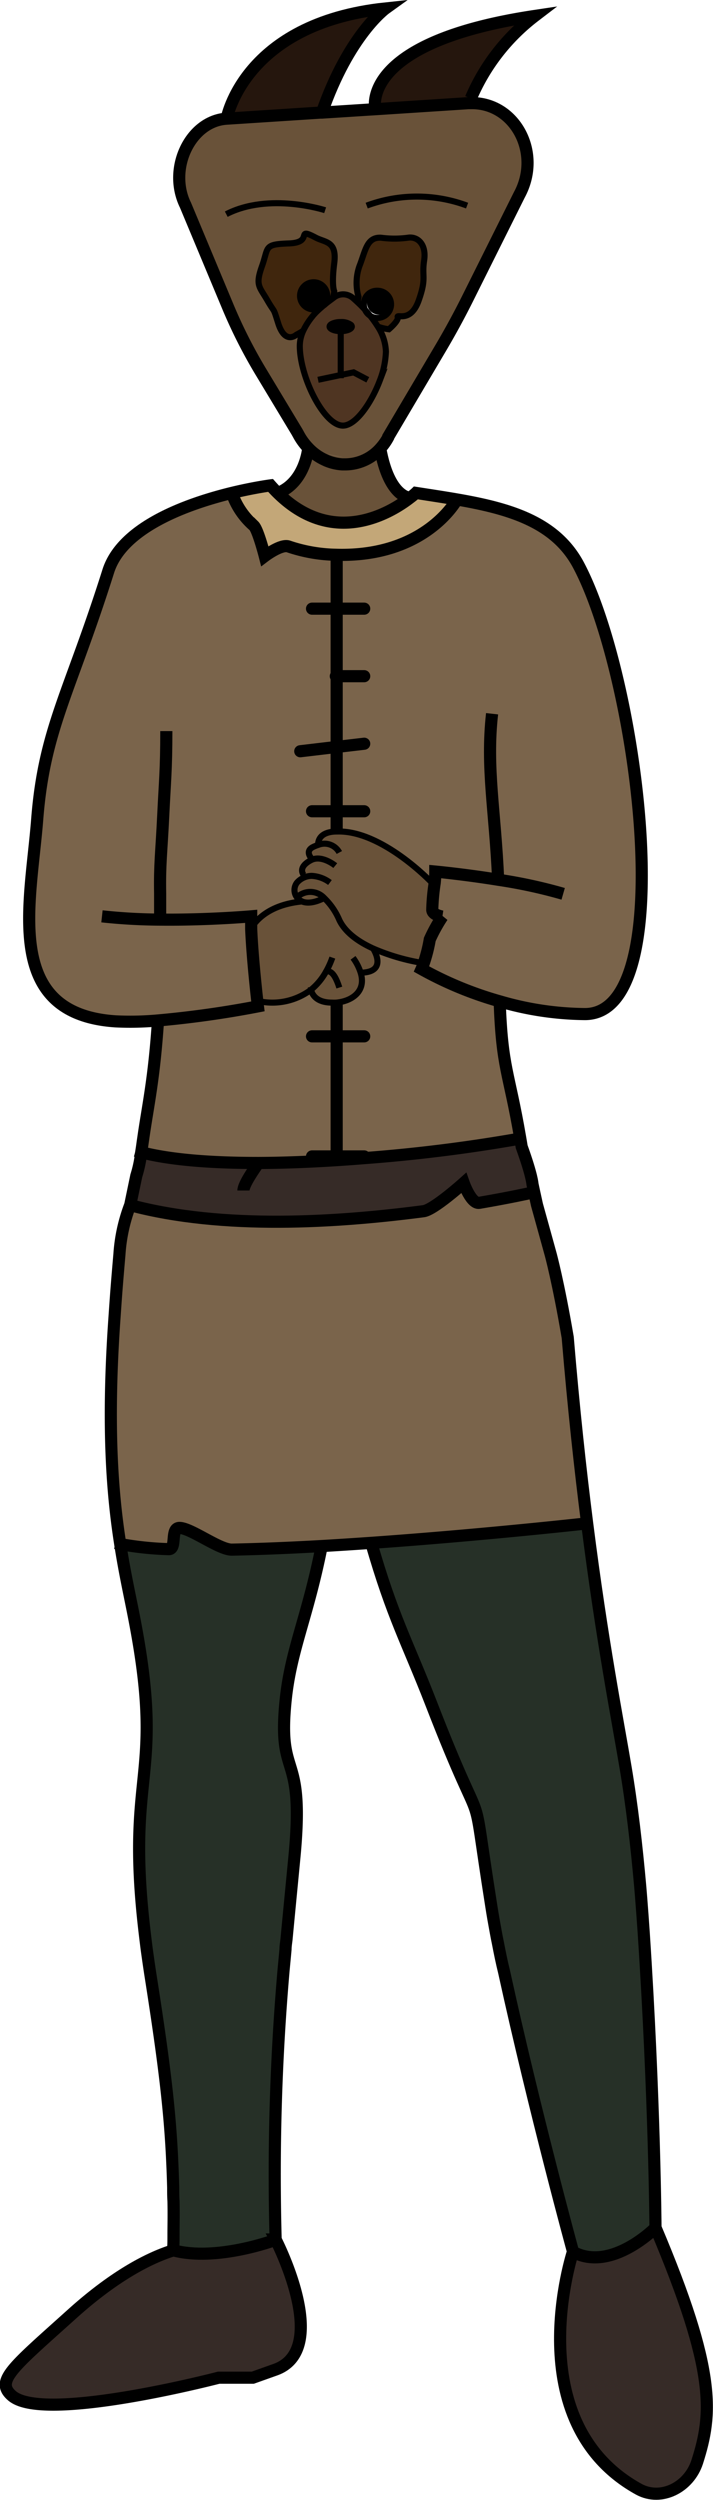 <svg xmlns="http://www.w3.org/2000/svg" viewBox="0 0 117.54 412.04"><defs><style>.cls-1{fill:#362b27;}.cls-2{fill:#7a644b;}.cls-3{fill:#263027;}.cls-4{fill:#695239;}.cls-5{fill:#25160d;}.cls-6{fill:#c3a778;}.cls-7{fill:#40260d;}.cls-8{fill:#4f3522;}.cls-10,.cls-11,.cls-9{fill:none;stroke:#000;stroke-miterlimit:10;}.cls-11,.cls-9{stroke-width:2px;}.cls-11{stroke-linecap:round;}</style></defs><g id="Layer_2" data-name="Layer 2"><g id="Layer_9" data-name="Layer 9"><path class="cls-1" d="M12,381.28c-9.85,8.88-12.89,11.13-10,13.61,5.33,4.51,34.06-3,34.06-3h5.62l3.76-1.34c9.33-3.42,0-21.44,0-21.44s-9.81,3.7-17,1.74C24.68,372.11,19,375,12,381.28Z"/><path class="cls-2" d="M55.5,133.71V91.45a25.76,25.76,0,0,1-7.93-1.37c-1.24-.44-3.92,1.59-3.92,1.59s-1.11-4.32-1.8-5a12.42,12.42,0,0,1-3.64-5.45h0c-7.15,1.75-18,5.56-20.33,12.89-6.35,20.12-10.54,26-11.71,40.81C5.06,149,.32,167.1,19.05,168.34a50.56,50.56,0,0,0,7-.15,163.7,163.7,0,0,0,16.47-2.32l-.11-.92c-.24-2.16-.83-7.72-1-11.82.75-1.33,2.93-4,8.41-4.55a2.08,2.08,0,0,1-.85-.65,2,2,0,0,1,0-2.47,3.3,3.3,0,0,1,2.42-1.1l-1.25-.14s-1.17-1.23,1.17-2.47l.22-.1c-.35-.37-1.16-1.41.13-2.05a5.86,5.86,0,0,1,.82-.33c0-2.26,2.63-2.24,3.07-2.22Z"/><path class="cls-2" d="M61.25,254.29c18.3-1.28,35.17-3.17,35.17-3.17l.39-.05c-1.12-8.8-2.23-19-3.2-30.62-1.56-9.16-2.82-13.73-2.82-13.73s-1.47-5.33-2.25-8.13l-.46-2.1c-.87.2-4.18.92-9.06,1.76-1.35.23-2.58-3.27-2.58-3.27s-4.93,4.43-6.62,4.65c-14.22,1.86-33,3.1-48.36-1a27.76,27.76,0,0,0-1.78,8.13c-.16,1.84-.34,3.94-.52,6.27-.1,1.34-.2,2.76-.3,4.24-1.25,17.75-.36,28.92.95,37.26a52.71,52.71,0,0,0,8,.84c1.39.06.23-3.51,1.79-3.5,1.89,0,6.53,3.62,8.61,3.58,4.65-.09,9.7-.3,14.82-.59C55.76,254.66,58.52,254.48,61.25,254.29Z"/><path class="cls-1" d="M42.61,191.68c-7.36,0-14.25-.45-19.37-1.77a20.52,20.52,0,0,1-.81,3.88l-1,4.8c15.39,4.14,34.14,2.9,48.36,1,1.69-.22,6.62-4.65,6.62-4.65s1.23,3.5,2.58,3.27c4.88-.84,8.19-1.56,9.06-1.76l-.28-1.31S87.73,193.79,86,189c-.08-.47-.15-.93-.23-1.37a258.25,258.25,0,0,1-25.75,3.23C54.37,191.34,48.35,191.66,42.61,191.68Z"/><path class="cls-3" d="M19.81,254.49c.74,4.81,1.63,8.68,2.33,12.34,5,25.92-1.15,24.7,1.46,49.55.17,1.62.37,3.28.59,5,.19,1.37.39,2.77.61,4.19,2.3,14.62,3.25,22.67,3.61,31.3.06,1.32.1,2.55.13,3.69,0,.77,0,1.5.05,2.19.05,2.3,0,4.15,0,5.49,0,1,0,1.74-.05,2.18s0,.49,0,.49c7.15,2,17-1.74,17-1.74a389.6,389.6,0,0,1,1.31-44.41c.11-1.16.22-2.3.32-3.42,0-.54.1-1.09.16-1.62.48-5.06.92-9.55,1.25-13,1.88-18.8-2.78-12.74-1.39-26.42.84-8.26,3.56-13.54,5.88-25.11l0-.38c-5.12.29-10.17.5-14.82.59-2.08,0-6.72-3.56-8.61-3.58-1.56,0-.4,3.56-1.79,3.5A52.71,52.71,0,0,1,19.81,254.49Z"/><path class="cls-2" d="M42.61,191.68c5.74,0,11.76-.34,17.45-.8l0-.28H55.5V165.21a6,6,0,0,1-.73,0c-2.72,0-3.33-1.49-3.47-2.16A10.6,10.6,0,0,1,42.37,165l.11.92A163.7,163.7,0,0,1,26,168.19c-.66,9.86-1.66,13.95-2.45,19.54-.06.38-.11.77-.16,1.12s-.11.73-.16,1.06C28.36,191.23,35.25,191.71,42.61,191.68Z"/><path class="cls-4" d="M53.06,18.58l-.26,0-15.44,1c-6,.38-9.74,8.25-6.78,14.26L37.5,50.39a82.86,82.86,0,0,0,5.38,10.69L49,71.24a2,2,0,0,0,.14.25,9.94,9.94,0,0,0,1.72,2.39,8.65,8.65,0,0,0,2.73,1.94A3.47,3.47,0,0,0,54,76a8,8,0,0,0,2.44.54l.53,0a7.79,7.79,0,0,0,5.76-2.66,9.21,9.21,0,0,0,1.26-1.79L64,72l8.61-14.57q2.3-3.89,4.33-7.93l8.67-17.38c3.78-7-.73-15.29-8-15.12h-.39L61.86,18l-1.16.07Zm-9,30.93c-1.33-2.3-2-2.46-.89-5.64s.23-3.6,4.45-3.75.89-2.82,4.44-.94c1.6.83,3.58.6,3.06,4.25s0,4.6,0,4.6a4.86,4.86,0,0,1-.25,1.13L55.1,49a2.46,2.46,0,0,1,3.07.14c.25.22.51.45.78.71a4.75,4.75,0,0,1,.1-.88,8.43,8.43,0,0,1,.15-5.07c1-2.53,1.19-4.82,3.56-4.69a16.83,16.83,0,0,0,4.44,0c1.53-.25,3.08,1,2.67,3.75s.44,2.81-.89,6.58-3.68,2.16-3.47,2.76-1.45,2-1.45,2a8.52,8.52,0,0,1-1.77-.42A8.14,8.14,0,0,1,63.65,58a14.57,14.57,0,0,1-1,4.76c-1.41,3.73-4,7.45-6.09,7.45-3.07,0-7.11-8-7.11-13.15A6.07,6.07,0,0,1,50,54.5c-.69.44-1.15.67-1.15.67s-1.82,1.71-3-1.9C45,50.45,45.4,51.81,44.08,49.51Zm9.65,25.16a10.42,10.42,0,0,0,2.78.61A9,9,0,0,1,53.73,74.67Z"/><path class="cls-5" d="M37.36,19.59l15.44-1,.26,0C57.51,5.74,63.56,1.39,63.56,1.39,40.13,3.86,37.36,19.59,37.36,19.59Z"/><path class="cls-6" d="M38.21,81.25h0a12.42,12.42,0,0,0,3.64,5.45c.69.64,1.8,5,1.8,5s2.68-2,3.92-1.59a25.76,25.76,0,0,0,7.93,1.37c14.45.39,19.61-8.72,19.84-9.13-2.19-.38-4.46-.72-6.77-1.08,0,0-.34.33-1,.82-3,2.32-12.53,8.31-21.78-.8-.4-.39-.79-.81-1.19-1.26C44.63,80,41.92,80.35,38.21,81.25Z"/><path class="cls-4" d="M51.3,163.09c.14.67.75,2.16,3.47,2.16a6,6,0,0,0,.73,0c2.6-.25,4.93-1.89,4-4.91,4.4-.05,2.12-3.72,2-4-2.37-1.08-4.58-2.6-5.57-4.69A11.06,11.06,0,0,0,53.45,148c-1.66.84-2.86.9-3.67.57h0c-5.48.5-7.66,3.22-8.41,4.55.18,4.1.77,9.66,1,11.82A10.6,10.6,0,0,0,51.3,163.09Z"/><path class="cls-7" d="M43.19,43.87c-1.13,3.18-.44,3.34.89,5.64s.89.94,1.78,3.76c1.14,3.61,3,1.9,3,1.9s.46-.23,1.15-.67a11.42,11.42,0,0,1,3.08-3.89,2.35,2.35,0,0,1-1.36.41,2,2,0,1,1,2.24-2,2,2,0,0,1-.55,1.34c.52-.44,1-.82,1.47-1.16A4.86,4.86,0,0,0,55.1,48s-.47-.94,0-4.6S53.68,40,52.08,39.18c-3.55-1.88-.23.79-4.44.94S44.32,40.7,43.19,43.87Z"/><path class="cls-4" d="M52.43,139.27a5.86,5.86,0,0,0-.82.33c-1.29.64-.48,1.68-.13,2.05l-.22.1c-2.34,1.24-1.17,2.47-1.17,2.47l1.25.14a3.3,3.3,0,0,0-2.42,1.1,2,2,0,0,0,0,2.47,3.14,3.14,0,0,1,4.53.08,11.06,11.06,0,0,1,2.49,3.63c1,2.09,3.2,3.61,5.57,4.69a34,34,0,0,0,8.3,2.41,25.16,25.16,0,0,0,1-3.94A26,26,0,0,1,72.93,151s-1.65-.25-1.67-1.13a34.27,34.27,0,0,1,.4-4.39l-.49,0s-8.2-8.66-15.61-8.41H55.5C55.06,137,52.44,137,52.43,139.27Z"/><path class="cls-4" d="M49.78,148.58c.81.33,2,.27,3.67-.57a3.14,3.14,0,0,0-4.53-.08,2.08,2.08,0,0,0,.85.65Z"/><path class="cls-8" d="M56.17,54.58c-1,0-1.84-.34-1.84-.75,0-.21.21-.4.54-.53a3.45,3.45,0,0,1,1.3-.22,2.63,2.63,0,0,1,1.68.46.4.4,0,0,1,.14.29C58,54.24,57.17,54.58,56.17,54.58ZM50,54.5A6.07,6.07,0,0,0,49.42,57c0,5.15,4,13.15,7.11,13.15,2.11,0,4.68-3.72,6.09-7.45a14.57,14.57,0,0,0,1-4.76,8.14,8.14,0,0,0-1.36-4.15,20,20,0,0,0-3.34-4c-.27-.26-.53-.49-.78-.71A2.46,2.46,0,0,0,55.1,49l-.25.19Z"/><path class="cls-4" d="M50.81,73.88s-.48,5.62-5,7.38c9.25,9.11,18.77,3.12,21.78.8h0s-3.46,0-4.91-8.17a7.79,7.79,0,0,1-5.76,2.66l-.53,0A8,8,0,0,1,54,76a3.47,3.47,0,0,1-.41-.16A8.65,8.65,0,0,1,50.81,73.88Z"/><path d="M51.69,46.94a2,2,0,1,0,0,4.08,2.35,2.35,0,0,0,1.36-.41c.11-.11.23-.2.33-.29A2,2,0,0,0,53.93,49,2.15,2.15,0,0,0,51.69,46.94Z"/><path class="cls-8" d="M50,54.5l4.88-5.34c-.45.34-1,.72-1.47,1.16a3.25,3.25,0,0,1-.33.29A11.42,11.42,0,0,0,50,54.5Z"/><path d="M53.38,50.32c-.1.09-.22.18-.33.29A3.25,3.25,0,0,0,53.38,50.32Z"/><path d="M54.87,53.3c-.33.13-.54.32-.54.53,0,.41.82.75,1.84.75S58,54.24,58,53.83a.4.4,0,0,0-.14-.29,2.63,2.63,0,0,0-1.68-.46A3.45,3.45,0,0,0,54.87,53.3Z"/><path class="cls-2" d="M55.5,170.81V190.6H60l0,.28a258.25,258.25,0,0,0,25.75-3.23c-1.91-11.18-3-11.44-3.4-22.62a59.84,59.84,0,0,1-13-5.35s.15-.34.36-.94a34,34,0,0,1-8.3-2.41c.16.25,2.44,3.92-2,4,.88,3-1.45,4.66-4,4.91v5.6Z"/><path class="cls-2" d="M55.5,123.11v13.94h.06c7.41-.25,15.61,8.41,15.61,8.41l.49,0a34.27,34.27,0,0,0-.4,4.39c0,.88,1.67,1.13,1.67,1.13a26,26,0,0,0-2.08,3.77,25.16,25.16,0,0,1-1,3.94c-.21.6-.36.94-.36.94a59.84,59.84,0,0,0,13,5.35,51.21,51.21,0,0,0,13.94,2.07c16.05,0,8.63-56.08-1.17-74.2C91.44,86,84,83.82,75.34,82.32c-.23.41-5.39,9.52-19.84,9.13v31.66Z"/><path class="cls-4" d="M56.51,75.28a10.42,10.42,0,0,1-2.78-.61A9,9,0,0,0,56.51,75.28Z"/><path class="cls-7" d="M59.05,48.94a4.75,4.75,0,0,0-.1.88,20,20,0,0,1,3.34,4,8.52,8.52,0,0,0,1.77.42s1.65-1.36,1.45-2,2.15,1,3.47-2.76.48-3.81.89-6.58-1.14-4-2.67-3.75a16.83,16.83,0,0,1-4.44,0c-2.37-.13-2.59,2.16-3.56,4.69A8.43,8.43,0,0,0,59.05,48.94Zm1,1a2.24,2.24,0,1,1,2.24,2A2.14,2.14,0,0,1,60,49.92Z"/><path d="M62.26,47.88a2,2,0,1,0,2.23,2A2.14,2.14,0,0,0,62.26,47.88Z"/><path class="cls-5" d="M88.15,2.63C60.2,6.82,61.66,17.1,61.86,18l15.39-1h.39l0-.8A33.65,33.65,0,0,1,88.15,2.63Z"/><path class="cls-3" d="M61.25,254.29c3.51,12.22,5.91,16.27,9.88,26.48,9.68,25,6.16,9.64,9.91,33.38.21,1.37.46,2.78.73,4.24.12.66.25,1.34.39,2,.29,1.52.61,3.08,1,4.66,5.06,23.07,11.35,46.05,11.35,46.05,6.32,3.44,13.6-4,13.6-4S108,346,106.14,318.59c-.13-1.91-.27-3.83-.42-5.74l-.15-1.83c-.6-6.76-1.37-13.44-2.41-19.63-1.32-7.88-3.87-20.76-6.35-40.32l-.39.05S79.55,253,61.25,254.29Z"/><path class="cls-1" d="M94.48,371.12s-9.26,28.09,10.87,39.19c3.7,2,8.27-.36,9.61-4.53,2.5-7.86,3.2-14.8-6.88-38.62C108.08,367.16,100.8,374.56,94.48,371.12Z"/><path class="cls-9" d="M26.05,167.62c0,.19,0,.38,0,.57-.66,9.86-1.66,13.95-2.45,19.54-.06.38-.11.77-.16,1.12s-.11.73-.16,1.06a20.52,20.52,0,0,1-.81,3.88l-1,4.8a27.76,27.76,0,0,0-1.78,8.13c-.16,1.84-.34,3.94-.52,6.27-.1,1.34-.2,2.76-.3,4.24-1.25,17.75-.36,28.92.95,37.26.74,4.81,1.63,8.68,2.33,12.34,5,25.92-1.15,24.7,1.46,49.55.17,1.62.37,3.28.59,5,.19,1.37.39,2.77.61,4.19,2.3,14.62,3.25,22.67,3.61,31.3.06,1.32.1,2.55.13,3.69,0,.77,0,1.5.05,2.19.05,2.3,0,4.15,0,5.49,0,1,0,1.74-.05,2.18s0,.49,0,.49C24.68,372.11,19,375,12,381.28c-9.85,8.88-12.89,11.13-10,13.61,5.33,4.51,34.06-3,34.06-3h5.62l3.76-1.34c9.33-3.42,0-21.44,0-21.44a389.6,389.6,0,0,1,1.31-44.41c.11-1.16.22-2.3.32-3.42,0-.54.1-1.09.16-1.62.48-5.06.92-9.55,1.25-13,1.88-18.8-2.78-12.74-1.39-26.42.84-8.26,3.56-13.54,5.88-25.11"/><path class="cls-9" d="M27.42,120.5c0,6.43-.26,8.58-.51,13.92-.3,6.21-.6,8-.51,12.89,0,1.19,0,2.09,0,4.26v.06"/><path class="cls-9" d="M81.12,117.64c-1,9,.51,16,1,27.32,0,.12,0,.24,0,.37"/><path class="cls-9" d="M77.64,17h-.39L61.86,18l-1.16.07-7.64.49-.26,0-15.44,1c-6,.38-9.74,8.25-6.78,14.26L37.5,50.39a82.86,82.86,0,0,0,5.38,10.69L49,71.24a2,2,0,0,0,.14.25,9.94,9.94,0,0,0,1.72,2.39,8.65,8.65,0,0,0,2.73,1.94A3.47,3.47,0,0,0,54,76a8,8,0,0,0,2.44.54l.53,0a7.79,7.79,0,0,0,5.76-2.66,9.21,9.21,0,0,0,1.26-1.79L64,72l8.61-14.57q2.3-3.89,4.33-7.93l8.67-17.38C89.37,25.17,84.86,16.86,77.64,17Z"/><path class="cls-9" d="M37.36,19.59s2.77-15.73,26.2-18.2c0,0-6.05,4.35-10.5,17.19,0,0,0,.08,0,.12"/><path class="cls-9" d="M61.87,18.09a.17.17,0,0,1,0-.07c-.2-.92-1.66-11.2,26.29-15.39a33.65,33.65,0,0,0-10.54,13.6"/><path class="cls-10" d="M54.85,49.16A4.86,4.86,0,0,0,55.1,48s-.47-.94,0-4.6S53.68,40,52.08,39.18c-3.55-1.88-.23.79-4.44.94s-3.32.58-4.45,3.75-.44,3.34.89,5.64.89.94,1.78,3.76c1.14,3.61,3,1.9,3,1.9s.46-.23,1.15-.67"/><path class="cls-10" d="M59,49.82a4.75,4.75,0,0,1,.1-.88,8.43,8.43,0,0,1,.15-5.07c1-2.53,1.19-4.82,3.56-4.69a16.83,16.83,0,0,0,4.44,0c1.53-.25,3.08,1,2.67,3.75s.44,2.81-.89,6.58-3.68,2.16-3.47,2.76-1.45,2-1.45,2a8.52,8.52,0,0,1-1.77-.42"/><path class="cls-10" d="M53.05,50.61A11.42,11.42,0,0,0,50,54.5,6.07,6.07,0,0,0,49.42,57c0,5.15,4,13.15,7.11,13.15,2.11,0,4.68-3.72,6.09-7.45a14.57,14.57,0,0,0,1-4.76,8.14,8.14,0,0,0-1.36-4.15,20,20,0,0,0-3.34-4c-.27-.26-.53-.49-.78-.71A2.46,2.46,0,0,0,55.1,49l-.25.19c-.45.34-1,.72-1.47,1.16"/><path class="cls-10" d="M53.38,50.32A2,2,0,0,0,53.93,49a2.24,2.24,0,1,0-2.24,2,2.35,2.35,0,0,0,1.36-.41A3.25,3.25,0,0,0,53.38,50.32Z"/><path class="cls-10" d="M60,49.92a2.24,2.24,0,1,0,2.24-2A2.14,2.14,0,0,0,60,49.92Z"/><path class="cls-10" d="M54.87,53.3c-.33.13-.54.32-.54.53,0,.41.82.75,1.84.75S58,54.24,58,53.83a.4.4,0,0,0-.14-.29,2.63,2.63,0,0,0-1.68-.46A3.45,3.45,0,0,0,54.87,53.3Z"/><polyline class="cls-10" points="56.17 54.58 56.17 61.81 56.17 62.24 56.17 62.34"/><path class="cls-10" d="M77,33.89a23.7,23.7,0,0,0-16.55,0"/><path class="cls-10" d="M53.6,34.65s-9.19-3-16.3.65"/><polyline class="cls-10" points="60.63 62.6 58.29 61.37 56.17 61.81 52.43 62.6"/><path class="cls-9" d="M61.2,254.12c0,.06,0,.12,0,.17,3.51,12.22,5.91,16.27,9.88,26.48,9.68,25,6.16,9.64,9.91,33.38.21,1.37.46,2.78.73,4.24.12.66.25,1.34.39,2,.29,1.52.61,3.08,1,4.66,5.06,23.07,11.35,46.05,11.35,46.05s-9.26,28.09,10.87,39.19c3.7,2,8.27-.36,9.61-4.53,2.5-7.86,3.2-14.8-6.88-38.62,0,0-.13-21.13-1.94-48.57-.13-1.91-.27-3.83-.42-5.74l-.15-1.83c-.6-6.76-1.37-13.44-2.41-19.63-1.32-7.88-3.87-20.76-6.35-40.32-1.12-8.8-2.23-19-3.2-30.62-1.56-9.16-2.82-13.73-2.82-13.73s-1.47-5.33-2.25-8.13l-.46-2.1-.28-1.31S87.73,193.79,86,189c-.08-.47-.15-.93-.23-1.37-1.91-11.18-3-11.44-3.4-22.62,0-.12,0-.23,0-.35"/><path class="cls-9" d="M45.51,369.14s-9.81,3.7-17,1.74"/><path class="cls-9" d="M108.08,367.16s-7.28,7.4-13.6,4"/><path class="cls-9" d="M96.42,251.12S79.55,253,61.25,254.29c-2.73.19-5.49.37-8.23.53-5.12.29-10.17.5-14.82.59-2.08,0-6.72-3.56-8.61-3.58-1.56,0-.4,3.56-1.79,3.5a52.71,52.71,0,0,1-8-.84l-.76-.18"/><path class="cls-9" d="M88.31,196.44l-.23.05c-.87.2-4.18.92-9.06,1.76-1.35.23-2.58-3.27-2.58-3.27s-4.93,4.43-6.62,4.65c-14.22,1.86-33,3.1-48.36-1"/><path class="cls-9" d="M86.46,187.48l-.65.17a258.25,258.25,0,0,1-25.75,3.23c-5.69.46-11.71.78-17.45.8-7.36,0-14.25-.45-19.37-1.77-.31-.07-.61-.16-.9-.24"/><path class="cls-9" d="M92.84,147.32A82.11,82.11,0,0,0,82.13,145c-5.56-.9-10.37-1.35-10.37-1.35a18.5,18.5,0,0,1-.1,1.9,34.27,34.27,0,0,0-.4,4.39c0,.88,1.67,1.13,1.67,1.13a26,26,0,0,0-2.08,3.77,25.16,25.16,0,0,1-1,3.94c-.21.6-.36.94-.36.94a59.84,59.84,0,0,0,13,5.35,51.21,51.21,0,0,0,13.94,2.07c16.05,0,8.63-56.08-1.17-74.2C91.44,86,84,83.82,75.34,82.32c-2.19-.38-4.46-.72-6.77-1.08,0,0-.34.33-1,.82-3,2.32-12.53,8.31-21.78-.8-.4-.39-.79-.81-1.19-1.26,0,0-2.71.35-6.42,1.25-7.15,1.75-18,5.56-20.33,12.89-6.35,20.12-10.54,26-11.71,40.81C5.06,149,.32,167.1,19.05,168.34a50.56,50.56,0,0,0,7-.15,163.7,163.7,0,0,0,16.47-2.32l-.11-.92c-.24-2.16-.83-7.72-1-11.82,0-.76,0-1.47,0-2.1,0,0-7.05.62-14.91.54a92.83,92.83,0,0,1-9.69-.54"/><path class="cls-9" d="M67.59,82.05s-3.46,0-4.91-8.17"/><path class="cls-9" d="M50.81,73.88s-.48,5.62-5,7.38"/><path class="cls-10" d="M71.17,145.46s-8.2-8.66-15.61-8.41H55.5c-.44,0-3.06,0-3.07,2.22h0"/><path class="cls-10" d="M48.92,147.93a3.14,3.14,0,0,1,4.53.08,11.06,11.06,0,0,1,2.49,3.63c1,2.09,3.2,3.61,5.57,4.69a34,34,0,0,0,8.3,2.41h0"/><path class="cls-10" d="M55.94,140.51a2.77,2.77,0,0,0-3.51-1.24,5.86,5.86,0,0,0-.82.33c-1.29.64-.48,1.68-.13,2.05l.13.13"/><path class="cls-10" d="M55.27,142.67s-2.07-1.7-3.79-1l-.22.1c-2.34,1.24-1.17,2.47-1.17,2.47"/><path class="cls-10" d="M49.78,148.58c.81.33,2,.27,3.67-.57l.15-.08"/><path class="cls-10" d="M54.39,145.46a5.51,5.51,0,0,0-3-1.1h0a3.3,3.3,0,0,0-2.42,1.1,2,2,0,0,0,0,2.47,2.08,2.08,0,0,0,.85.65"/><path class="cls-10" d="M41,153.85a4.21,4.21,0,0,1,.33-.72c.75-1.33,2.93-4,8.41-4.55h0"/><path class="cls-10" d="M61.5,156.32h0c.16.25,2.44,3.92-2,4h-.09"/><path class="cls-10" d="M42,164.85l.39.1a10.6,10.6,0,0,0,8.93-1.86,10.25,10.25,0,0,0,2.37-2.85,14.19,14.19,0,0,0,1.1-2.41"/><path class="cls-10" d="M51.26,162.77a1.72,1.72,0,0,0,0,.32c.14.67.75,2.16,3.47,2.16a6,6,0,0,0,.73,0c2.6-.25,4.93-1.89,4-4.91a8.37,8.37,0,0,0-1.26-2.47"/><path class="cls-10" d="M53.6,160.3l.07-.06c.26-.19,1.26-.66,2.27,2.53"/><path class="cls-9" d="M75.34,82.31h0c-.23.41-5.39,9.52-19.84,9.13a25.76,25.76,0,0,1-7.93-1.37c-1.24-.44-3.92,1.59-3.92,1.59s-1.11-4.32-1.8-5a12.42,12.42,0,0,1-3.64-5.45"/><polyline class="cls-9" points="55.5 91.45 55.5 100.32 55.5 111.45 55.5 123.11 55.5 133.71 55.5 137.05"/><polyline class="cls-9" points="55.5 165.25 55.5 170.81 55.5 190.6 55.5 190.68"/><polyline class="cls-11" points="60.04 100.32 55.5 100.32 51.44 100.32"/><polyline class="cls-11" points="60.04 111.45 55.5 111.45 55.36 111.45"/><polyline class="cls-11" points="60.04 122.58 55.5 123.11 49.5 123.82"/><polyline class="cls-11" points="60.04 133.71 55.5 133.71 51.44 133.71"/><polyline class="cls-11" points="60.04 170.81 55.5 170.81 51.44 170.81"/><polyline class="cls-11" points="60.04 190.6 55.5 190.6 51.44 190.6"/><path class="cls-9" d="M42.88,191.3s-.11.14-.27.38c-.7,1-2.48,3.54-2.48,4.54"/></g></g></svg>